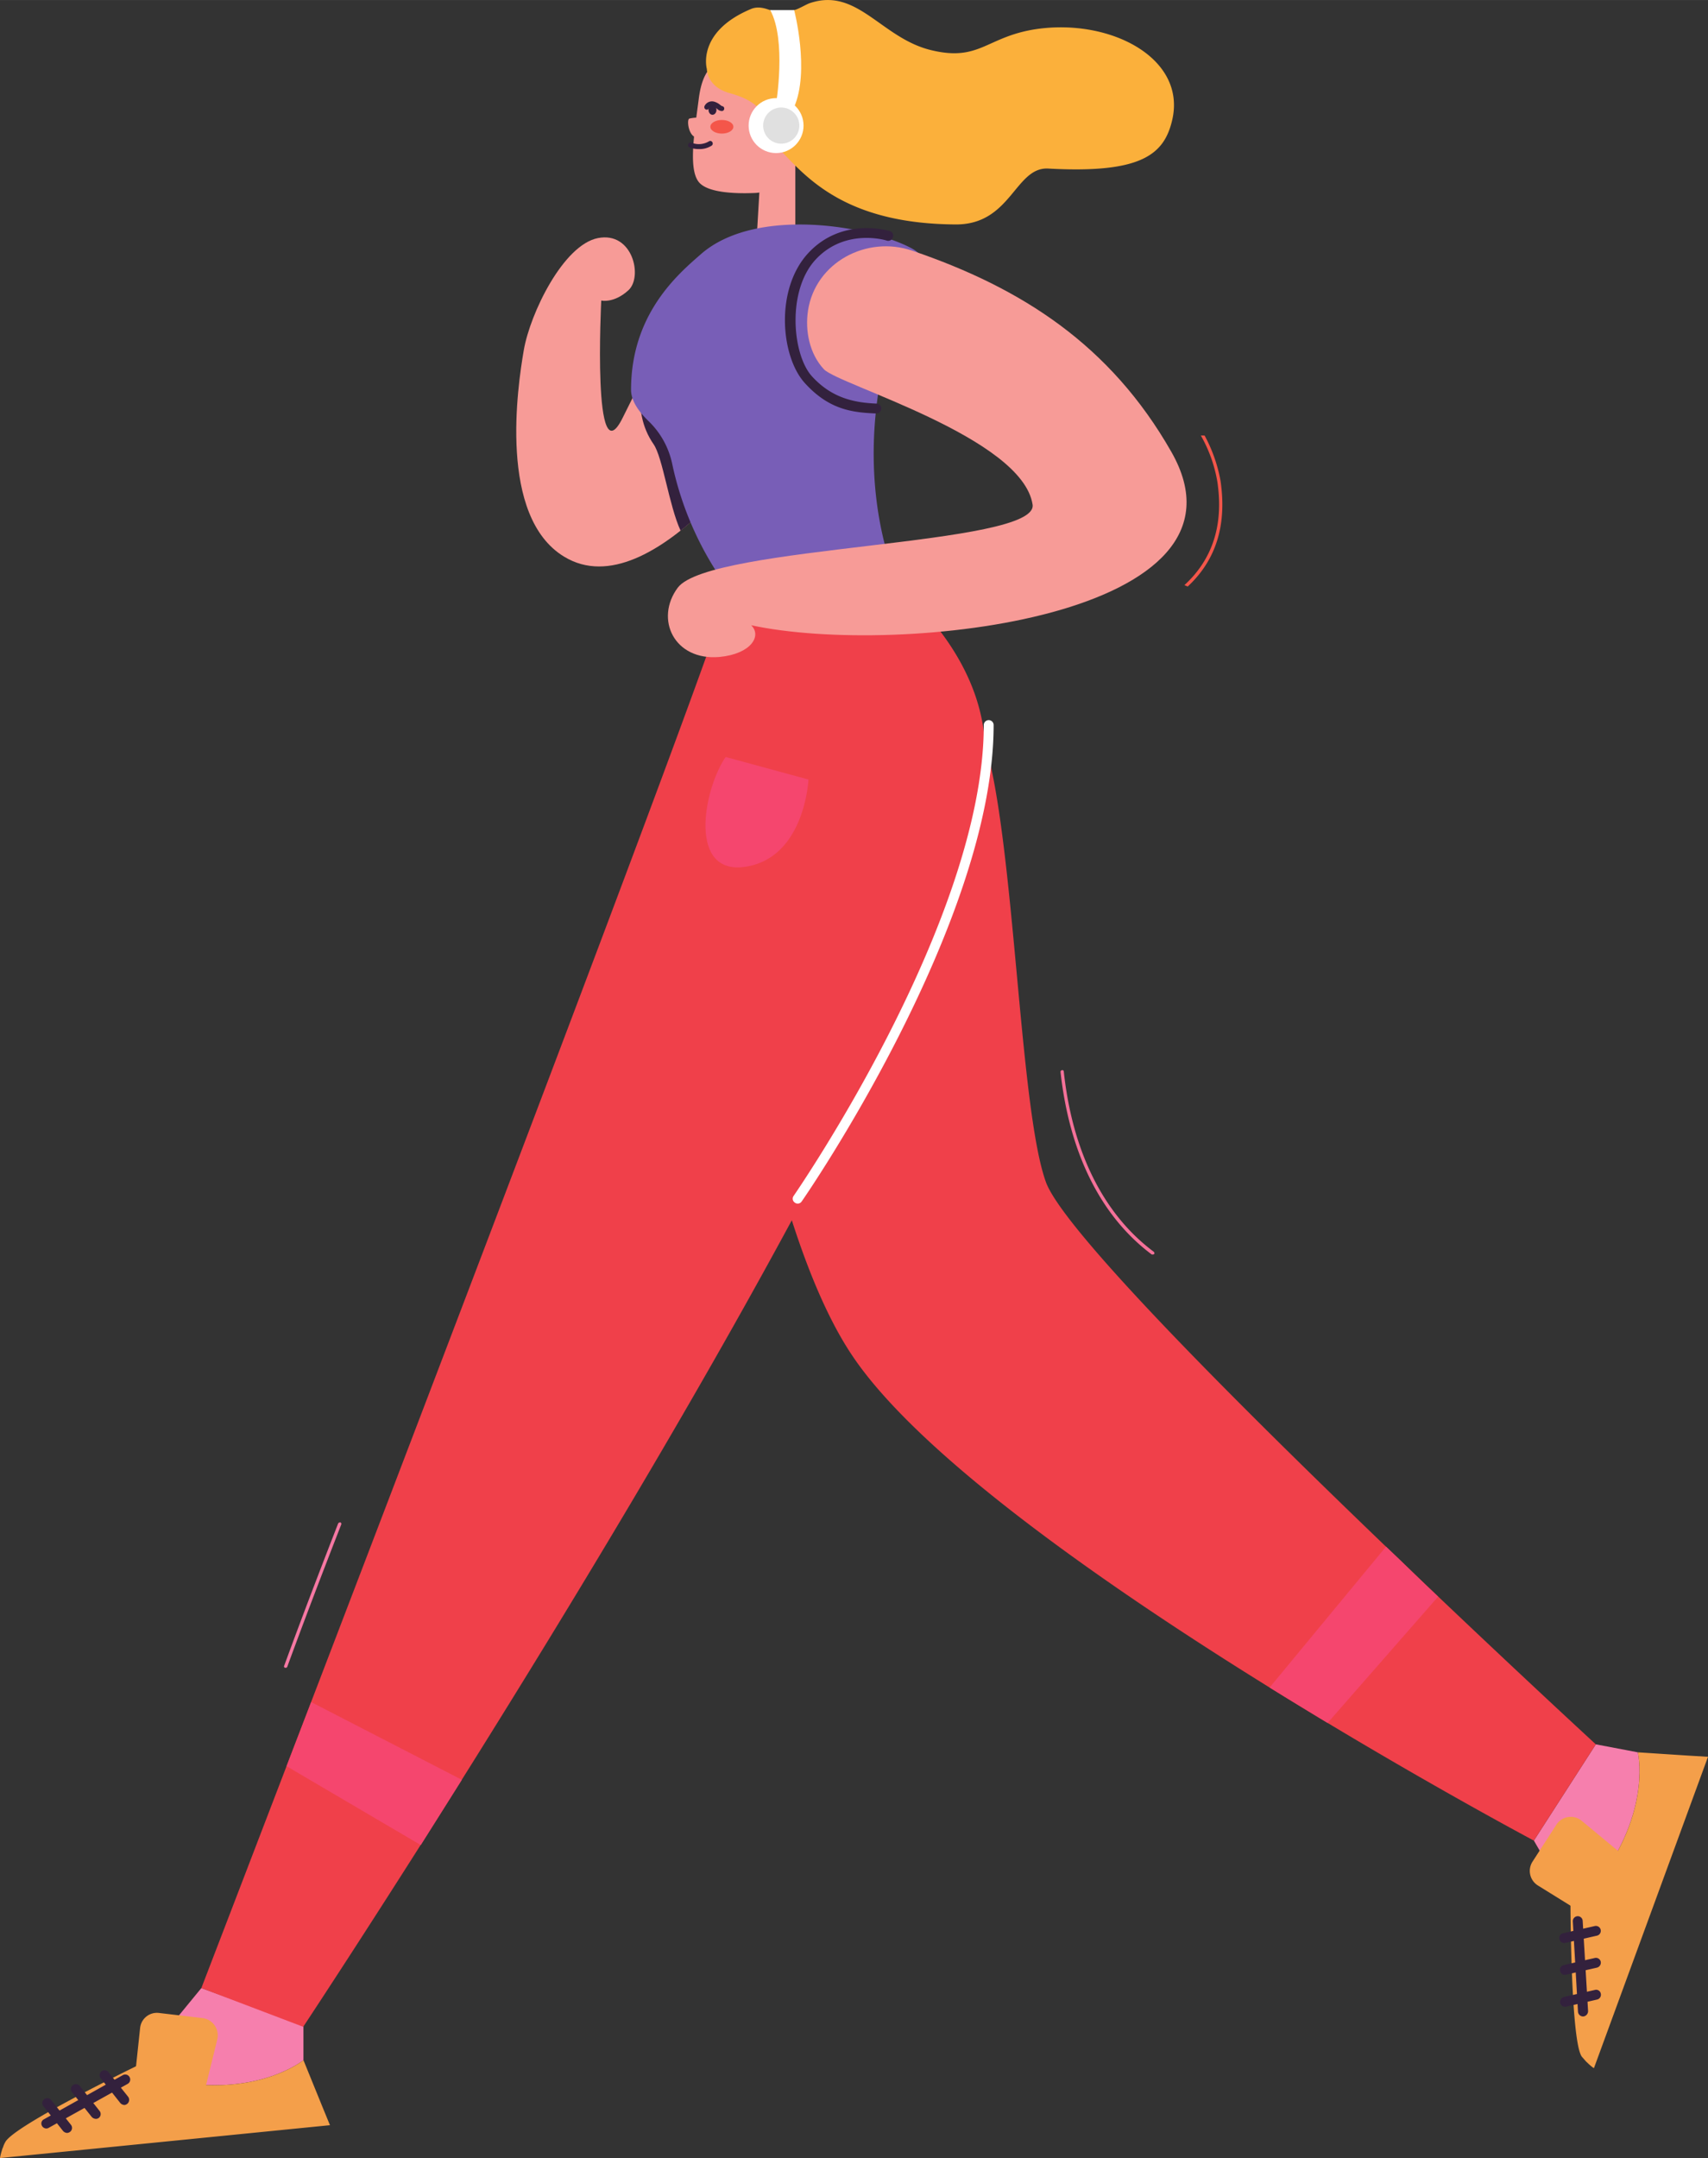 <svg xmlns="http://www.w3.org/2000/svg" width="727.8" height="919.1" viewBox="0 0.018 727.8 919.081" style=""><rect x="0" y="0.018" width="727.8" height="919.081" fill="#333333" stroke="none"/><g><title>summerlic75_229156466</title><g data-name="Layer 2"><path d="M298.5 114.5s-20 36.6-33.1 63.3-9.2-49.8-9.2-49.8 5.4 1.3 11.6-4.4 1.8-25.1-13-22.2-28.9 32.1-31.6 47.7-10.9 71 17.2 88c37.9 23 90.7-56.9 90.7-56.9z" fill="#f79b97"></path><path d="M76.6 886.9c-9.4-1.5-14.9-4.2-17.8-7.3l27-32.9 43.5 15.9v14.8s-18.1 14.9-52.7 9.5z" fill="#f67fad"></path><path d="M.1 918.5c.2-1 .5-2 .8-3a4.2 4.2 0 0 1 .4-1 9.5 9.5 0 0 1 .9-2.1c3.2-6.9 56.6-32.8 56.6-32.8 2.9 3.1 8.4 5.8 17.8 7.3 34.6 5.4 52.7-9.5 52.7-9.5l8.1 19.9 3.2 7.8L0 919.1z" fill="#f49f4a"></path><path d="M87.2 890.5l5.4-22a7.4 7.4 0 0 0-6.2-9l-18.7-2.2a7.2 7.2 0 0 0-8 6.4l-2.5 23.5z" fill="#f49f4a"></path><g fill="#33213d"><path d="M19.7 906.5a2.1 2.1 0 0 1-1.8-1.1 2 2 0 0 1 .8-2.8l33.6-18.8a2.1 2.1 0 0 1 2.9.8 2.1 2.1 0 0 1-.8 2.9l-33.6 18.7a2 2 0 0 1-1.1.3z"></path><path d="M53 896.5a2.5 2.5 0 0 1-1.7-.8l-8.4-10.6a2.1 2.1 0 1 1 3.3-2.6l8.4 10.5a2.2 2.2 0 0 1-1.6 3.5z"></path><path d="M40.8 902.4a2.5 2.5 0 0 1-1.7-.8l-8.4-10.5a2.1 2.1 0 0 1 3.3-2.7l8.4 10.6a2.1 2.1 0 0 1-.3 3 2 2 0 0 1-1.3.4z"></path><path d="M28.6 908.4a2.5 2.5 0 0 1-1.7-.8L18.5 897a2 2 0 0 1 .3-2.9 2.1 2.1 0 0 1 3 .3l8.4 10.5a2.1 2.1 0 0 1-.3 3 2.4 2.4 0 0 1-1.3.5z"></path></g><path d="M331.1 180.2l-32.6-65.7s-40.3 45.4-20 74.7c3.9 5.6 6.6 26.2 11.5 36.8 22.8-18 41.1-45.8 41.1-45.8z" fill="#33213d"></path><path d="M683.5 797.9c-5.4 7.8-10.2 11.5-14.3 12.9l-15.6-26.9 26.4-41 17.9 3.4s5.6 22.8-14.4 51.6z" fill="#f67fad"></path><path d="M678.7 880.5a24.1 24.1 0 0 1-2.4-2.1 4.6 4.6 0 0 1-.7-.7l-1.5-1.7c-4.8-6-4.9-65.2-4.9-65.2 4.1-1.4 8.9-5.1 14.3-12.9 20-28.8 14.4-51.6 14.4-51.6l21.5 1.4 8.4.5-48.6 132.6z" fill="#f49f4a"></path><path d="M691.4 789.9l-17.5-14.5a7.3 7.3 0 0 0-10.7 1.7L653 792.9a7.3 7.3 0 0 0 2.3 10.1l20 12.4z" fill="#f49f4a"></path><g fill="#33213d"><path d="M674.5 858.8a2.2 2.2 0 0 1-2.1-2l-2.2-38.5a2.1 2.1 0 0 1 2-2.2 2.1 2.1 0 0 1 2.2 2l2.3 38.4a2.3 2.3 0 0 1-2 2.3z"></path><path d="M666.8 827.5a2.1 2.1 0 0 1-.5-4.2l13.2-3a2.1 2.1 0 1 1 .9 4.1l-13.1 3z"></path><path d="M666.8 841.1a2.1 2.1 0 0 1-2-1.7 2 2 0 0 1 1.6-2.5l13.1-3a2.1 2.1 0 0 1 2.6 1.6 2.2 2.2 0 0 1-1.6 2.5l-13.2 3z"></path><path d="M666.9 854.7a2.2 2.2 0 0 1-2.1-1.7 2.2 2.2 0 0 1 1.6-2.5l13.2-3a2 2 0 0 1 2.5 1.5 2.1 2.1 0 0 1-1.6 2.6l-13.1 3z"></path></g><path fill="#f79b97" d="M323.9 76.5l-1.3 22 16.3 1.9V60.5l-15 16z"></path><path d="M338.9 49.5a24.7 24.7 0 0 0-24.3-24.8h-.5c-10.8 0-15 6.2-16.4 17.8-1.9 14.7-4.7 31 .8 35.8 3.9 3.5 13.4 4.3 23.1 3.9s17.3-8.6 17.3-18.1z" fill="#f79b97"></path><path d="M307.6 47.3h-.1a3.1 3.1 0 0 1-1.9-.9 5 5 0 0 0-1.9-1.1 1.4 1.4 0 0 0-1.6.8 1 1 0 0 1-1.4.5 1.1 1.1 0 0 1-.5-1.4 3.5 3.5 0 0 1 4.1-1.9 6.9 6.9 0 0 1 2.6 1.4l.7.5a1 1 0 0 1 1 1.1 1 1 0 0 1-1 1z" fill="#33213d"></path><ellipse cx="303.6" cy="46.8" rx="1.7" ry="2.1" fill="#33213d"></ellipse><path d="M312.5 54c0 1.6-2.2 2.9-4.9 2.9s-4.9-1.3-4.9-2.9 2.2-2.9 4.9-2.9 4.9 1.3 4.9 2.9z" fill="#f4564a"></path><path d="M379.3 145.7c5.9-16.4 22.6-32.6 9.4-39.8-18.4-10-67.1-18-90.2 2.5-9.5 8.3-29.6 25.3-29.6 57.6 0 4.7 3.2 9.3 7.7 13.6a35.3 35.3 0 0 1 9.8 17.8 137.9 137.9 0 0 0 24.1 53.6c14 2.3 37.4 1.5 72.6-.6-19.7-48.3-7.1-95.7-3.8-104.7z" fill="#785eb7"></path><path d="M296.9 50.1a16.7 16.7 0 0 0-3.1.4c-1.2.2-.6 6.2 2 7.7s1.1-8.1 1.1-8.1z" fill="#f79b97"></path><path d="M297.9 63.5a10.3 10.3 0 0 1-4-.7 1 1 0 0 1-.6-1.4 1.1 1.1 0 0 1 1.4-.6 8.4 8.4 0 0 0 7.4-.6 1 1 0 0 1 1.4.3 1.1 1.1 0 0 1-.2 1.5 9.5 9.5 0 0 1-5.4 1.5z" fill="#33213d"></path><path d="M445.7 503.5c-11.5-31.6-13.3-146.4-26.3-188a34.8 34.8 0 0 0-.3-4.7c-5-36.2-36-60.4-36-60.4s-70.5-16.8-72.6.6S85.8 846.7 85.8 846.7l43.4 16.5s122.3-184.4 208.2-343.5c7.3 22.7 15.9 43.1 26 58 55 81.3 290.2 206.2 290.2 206.2l26.4-41S458.9 539.5 445.7 503.5z" fill="#f0404a"></path><path d="M499.1 192.4c-25.9-45.4-63.6-69.7-110.3-85.6-19.5-6.7-41.4 5-44.5 25.5-1.3 8.5.6 18.4 6.8 25s84.5 29 88.9 57.6c2.7 17.7-137.6 17.2-151.2 35.4-9.9 13.3-1.6 31.2 17.8 29.5 13.5-1.3 18.1-9 13.5-13.5 63.3 13.6 219.1-3.8 179-73.9z" fill="#f79b97"></path><path d="M441.6 12.4c-21.4 3.2-24.1 14.1-45.1 8.9s-31.2-26.7-51.3-20c-1.4.4-5.1 2.7-6.8 3a38.7 38.7 0 0 1-10.2 0c-.8-.1-4.5-2-8.1-.5-23.5 9.8-18.9 25.6-18.9 25.6s-.1 7.6 9.8 10.3 14.8 7.1 16.1 14c.5 3.1 2.9 7.7 7 11.9 11.9 12.7 29.3 29.7 73 30 23.8.2 25.4-24.6 39.6-23.8 39.9 2.2 49.4-6.1 52.8-20.7 6.1-26.4-26.4-43.3-57.9-38.7z" fill="#fbb03b"></path><circle cx="330.7" cy="53.5" r="11.7" fill="#fff"></circle><path d="M340.6 53.5a7.7 7.7 0 0 1-15.4 0 7.7 7.7 0 0 1 15.4 0z" fill="#e0e0e0"></path><path d="M330.7 44.2s4.5-27.1-2.5-39.9h10.2s6.8 26-.1 41.5z" fill="#fff"></path><path d="M339.9 512.6a1.9 1.9 0 0 1-1.2-.4 2 2 0 0 1-.5-2.9c.8-1.2 81-117.2 81-200.5a2.1 2.1 0 1 1 4.2 0c0 84.6-80.9 201.7-81.8 202.9a2 2 0 0 1-1.7.9z" fill="#fff"></path><path d="M309.2 322.4l35.3 9.6s-1.5 33-26.5 37.1-18.4-32.6-8.8-46.7z" fill="#f5466e"></path><path d="M179.3 785.8l17.5-27.8-64.2-33.1-10.5 27.3z" fill="#f5466e"></path><path d="M541 718.7c8.5 5.3 16.7 10.2 24.7 15.1l47.1-53.8c-7.2-6.7-14.4-14-22.2-21.3z" fill="#f5466e"></path><path d="M373.4 176.1h-.1c-10.1-.4-20.1-1.6-30.4-13s-12.7-40.1 1.6-55.4 33.8-9.5 34.6-9.3a2 2 0 0 1 1.4 2.6 2.1 2.1 0 0 1-2.6 1.5c-.7-.3-17.9-5.3-30.3 8s-10 40.6-1.6 49.8 17.9 11.2 27.5 11.6a2.1 2.1 0 0 1 2 2.2 2.1 2.1 0 0 1-2.1 2z" fill="#33213d"></path><path d="M504.7 249.2l1.4.6q18.1-16.8 14-44.9a64.2 64.2 0 0 0-6.8-19.4h-1.6a60.2 60.2 0 0 1 7 19.5c2.8 18.5-2 33.2-14 44.2z" fill="#f4564a"></path><path d="M121.7 710.3h-.2a.6.6 0 0 1-.4-.9c6.7-18.3 14-37.5 23-60.6a1 1 0 0 1 1-.4.7.7 0 0 1 .3.9c-9 23.1-16.3 42.3-23 60.6a.7.7 0 0 1-.7.4z" fill="#f678a3"></path><path d="M491.2 534.3h-.4c-21.7-16.2-35.1-43.1-38.9-77.8a.7.7 0 0 1 .6-.7.6.6 0 0 1 .8.6c3.7 34.3 17 60.8 38.3 76.7a.8.8 0 0 1 .2 1 .9.9 0 0 1-.6.2z" fill="#f57199"></path></g></g></svg>